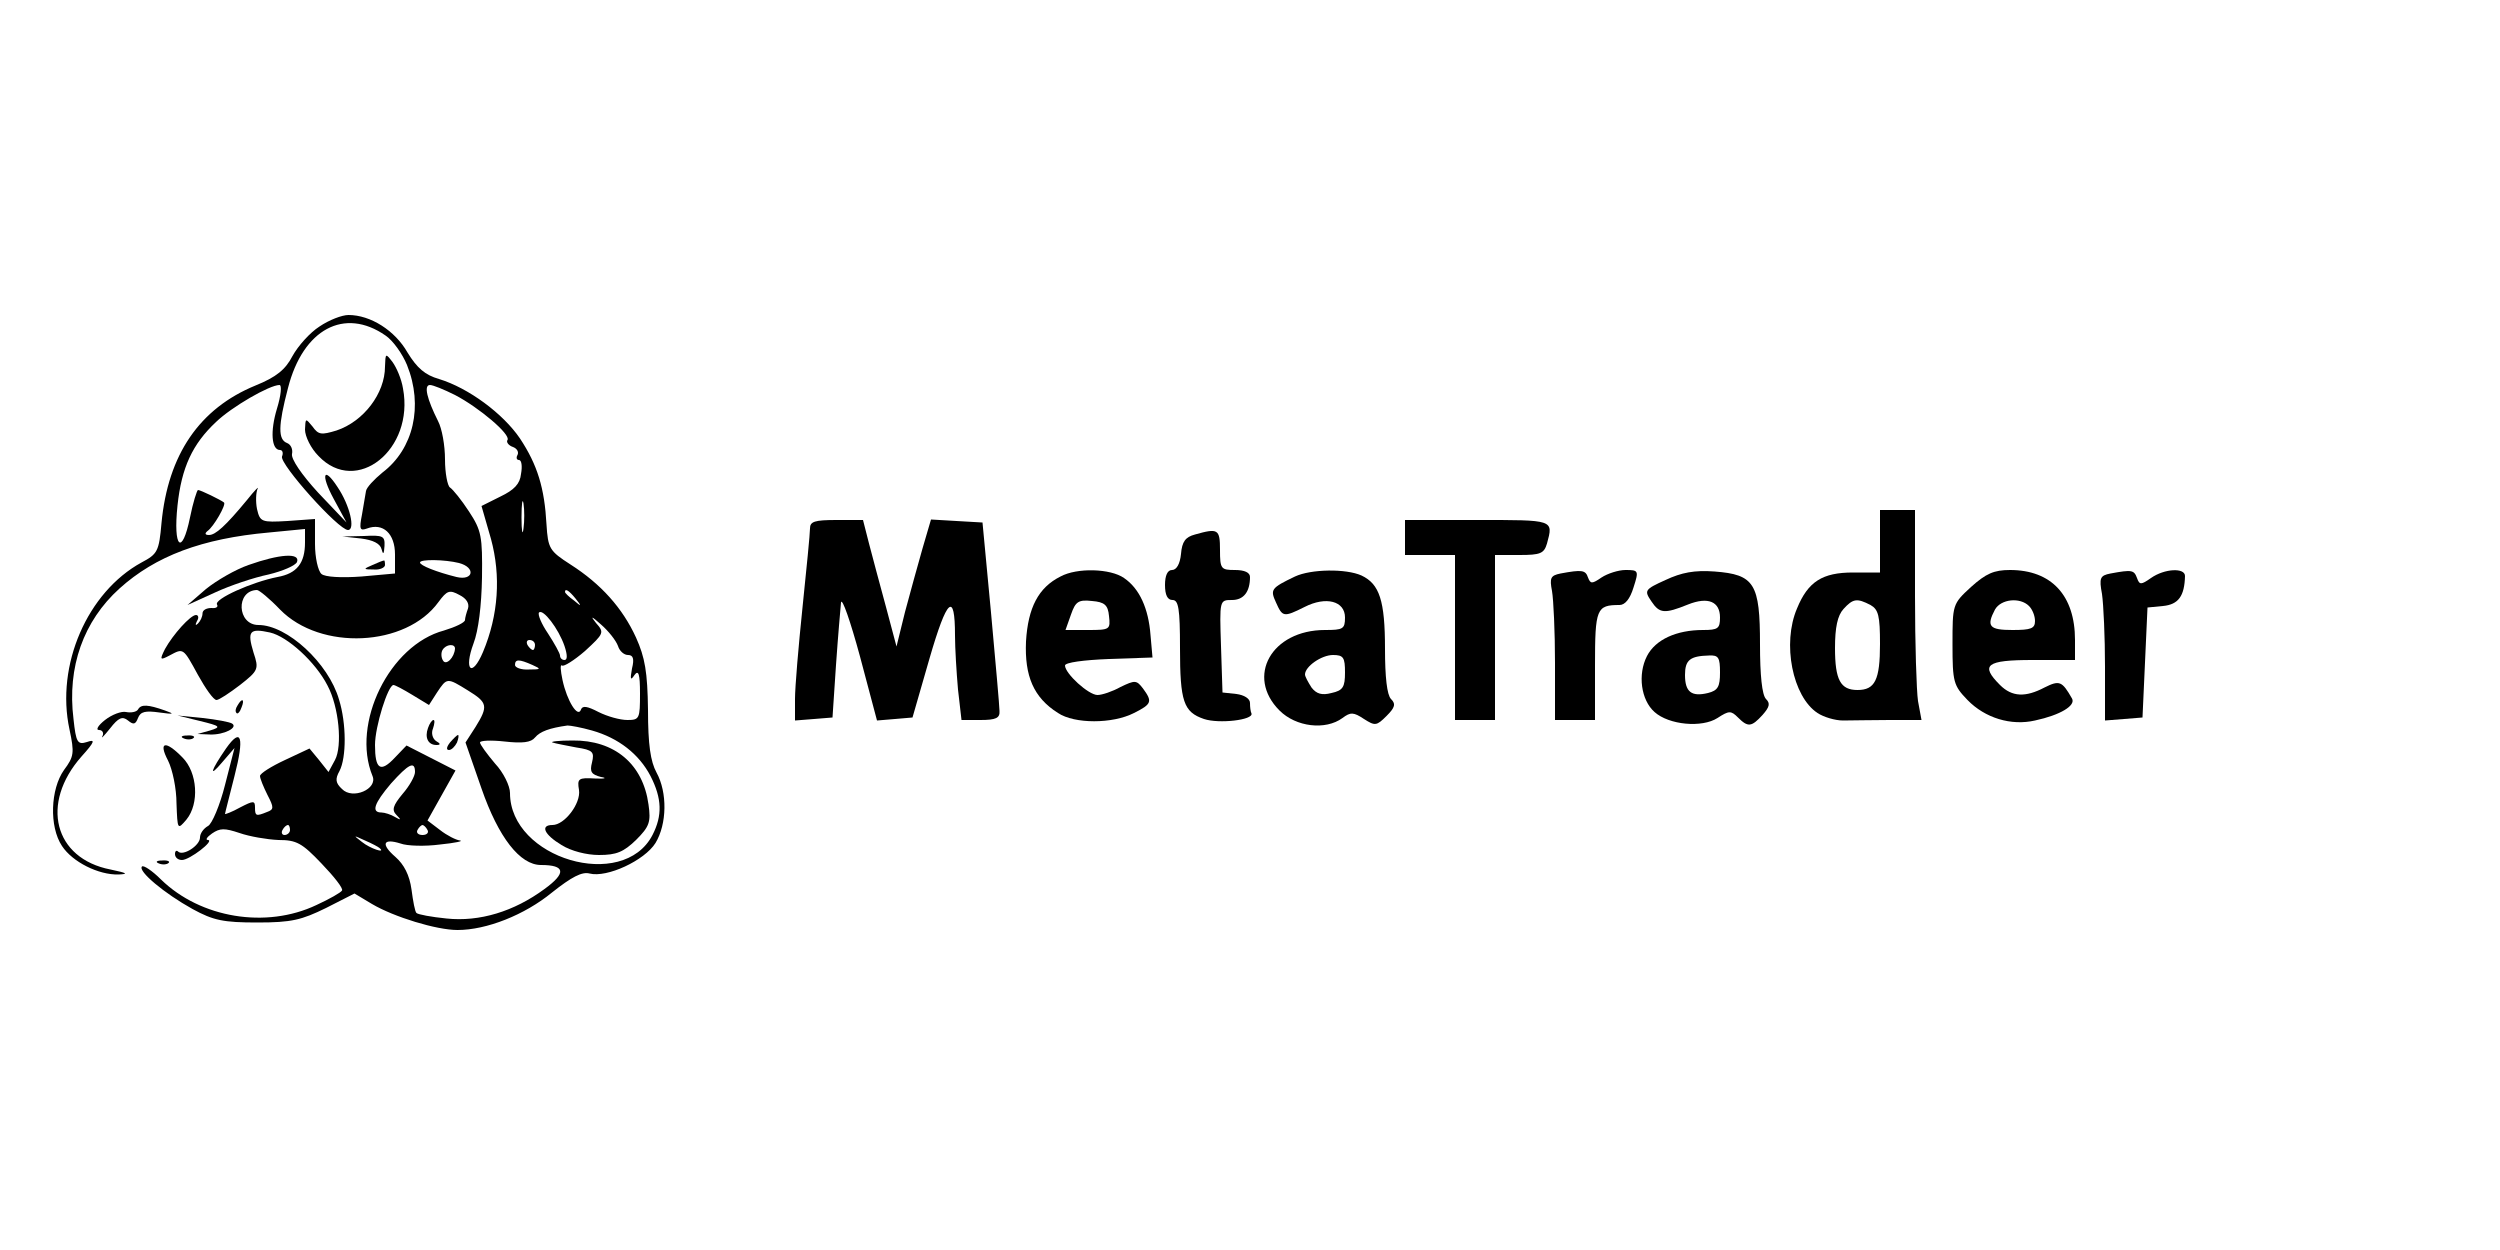 <?xml version="1.0" standalone="no"?>
<!DOCTYPE svg PUBLIC "-//W3C//DTD SVG 20010904//EN"
 "http://www.w3.org/TR/2001/REC-SVG-20010904/DTD/svg10.dtd">
<svg version="1.0" xmlns="http://www.w3.org/2000/svg"
 width="500pt" height="250pt" viewBox="0 0 500 250"
 preserveAspectRatio="xMidYMid meet">

<g transform="translate(0,250) scale(0.1,-0.1)"
fill="#000000" stroke="none">
<path d="M639 1847 c-19 -12 -43 -39 -54 -59 -14 -27 -32 -42 -74 -59 -112
-46 -175 -138 -188 -275 -5 -57 -8 -62 -40 -79 -108 -59 -172 -205 -144 -334
10 -47 9 -54 -11 -81 -27 -38 -30 -113 -4 -152 21 -32 73 -58 113 -57 21 1 17
3 -16 10 -113 22 -141 132 -58 226 27 30 28 35 11 29 -19 -6 -22 -1 -27 46
-13 104 20 196 92 261 72 65 165 100 299 112 l72 7 0 -27 c0 -41 -16 -62 -55
-69 -51 -10 -127 -44 -121 -55 3 -5 -2 -8 -11 -7 -10 0 -18 -4 -18 -11 0 -6
-4 -15 -9 -20 -5 -5 -6 -3 -2 5 4 6 3 12 -2 12 -11 0 -46 -39 -62 -68 -11 -22
-10 -23 9 -13 28 15 27 16 57 -39 15 -27 31 -50 37 -50 5 0 26 14 47 30 37 29
38 32 27 65 -13 43 -8 49 33 40 35 -8 91 -59 115 -106 23 -43 30 -121 15 -149
l-13 -24 -19 24 -19 23 -49 -23 c-28 -13 -50 -27 -50 -32 0 -5 7 -22 15 -38
13 -25 13 -29 -1 -34 -22 -9 -24 -8 -24 9 0 14 -3 14 -30 0 -16 -9 -30 -14
-30 -13 0 2 9 36 19 76 20 78 14 99 -17 55 -31 -45 -35 -60 -8 -28 l25 29 -19
-74 c-10 -40 -26 -78 -34 -82 -9 -5 -16 -15 -16 -23 0 -16 -34 -38 -44 -28 -3
3 -6 1 -6 -5 0 -7 6 -12 14 -12 15 0 66 39 52 40 -6 0 -2 6 8 13 16 11 25 11
55 1 20 -7 55 -13 78 -14 36 0 47 -6 86 -47 25 -26 44 -50 41 -54 -2 -4 -25
-17 -51 -29 -101 -48 -232 -26 -311 51 -18 18 -35 29 -38 26 -9 -9 45 -54 101
-85 42 -23 62 -27 130 -27 68 0 88 5 137 29 l57 29 35 -21 c44 -26 129 -52
171 -52 58 0 134 30 189 75 39 31 60 42 75 38 35 -9 110 26 132 61 23 38 24
101 2 141 -12 22 -17 56 -17 125 -1 76 -6 105 -24 145 -27 59 -70 107 -131
146 -42 27 -45 32 -48 80 -4 73 -18 119 -53 172 -34 50 -103 101 -162 119 -28
8 -44 22 -63 53 -25 44 -74 75 -118 75 -13 0 -39 -10 -58 -23z m132 -18 c15
-10 34 -37 43 -59 33 -82 13 -168 -49 -215 -17 -14 -32 -30 -33 -37 -1 -7 -5
-28 -8 -47 -6 -30 -4 -33 10 -28 32 12 56 -10 56 -52 l0 -38 -67 -6 c-41 -3
-73 -1 -80 5 -7 6 -13 33 -13 60 l0 50 -55 -4 c-52 -3 -55 -2 -61 24 -3 15 -2
33 1 40 4 7 -6 -3 -21 -22 -43 -52 -63 -70 -76 -70 -8 0 -9 3 -3 8 12 8 38 53
33 57 -6 5 -47 25 -52 25 -2 0 -10 -25 -16 -55 -16 -78 -34 -61 -25 24 8 76
30 123 77 167 31 30 107 74 127 74 5 0 3 -21 -5 -47 -14 -46 -11 -83 6 -83 5
0 7 -6 4 -13 -5 -15 113 -147 132 -147 15 0 4 49 -21 86 -28 43 -34 25 -8 -23
l26 -48 -57 60 c-33 36 -54 67 -52 77 2 9 -2 19 -10 22 -18 7 -18 34 2 110 30
118 113 162 195 105z m139 -119 c48 -25 112 -79 105 -90 -3 -4 2 -11 11 -14 8
-3 12 -10 9 -16 -3 -5 -2 -10 3 -10 5 0 7 -12 4 -28 -2 -20 -14 -32 -41 -45
l-38 -19 19 -66 c20 -74 15 -152 -16 -226 -22 -52 -39 -37 -19 17 10 26 16 76
17 132 1 82 -1 94 -26 132 -15 23 -32 44 -38 48 -5 3 -10 29 -10 56 0 28 -6
62 -14 77 -22 44 -29 72 -16 72 6 0 28 -9 50 -20z m137 -267 c-2 -16 -4 -5 -4
22 0 28 2 40 4 28 2 -13 2 -35 0 -50z m-129 -69 c34 -9 29 -36 -5 -28 -40 10
-73 23 -73 29 0 7 50 6 78 -1z m-358 -93 c81 -83 252 -75 317 15 17 23 22 25
42 14 14 -7 20 -17 17 -27 -3 -8 -6 -19 -6 -23 0 -5 -19 -14 -42 -21 -109 -29
-186 -186 -143 -291 11 -26 -40 -48 -61 -26 -13 12 -14 20 -5 36 14 27 14 95
-1 143 -21 73 -104 149 -161 149 -43 0 -46 69 -3 70 4 0 25 -17 46 -39z m591
22 c13 -16 12 -17 -3 -4 -10 7 -18 15 -18 17 0 8 8 3 21 -13z m-22 -95 c6 -18
6 -28 0 -28 -5 0 -9 4 -9 9 0 4 -11 24 -24 44 -13 19 -21 38 -18 42 8 8 39
-32 51 -67z m107 0 c3 -10 12 -18 20 -18 10 0 13 -7 8 -27 -4 -22 -3 -25 5
-13 8 11 11 2 11 -37 0 -50 -1 -53 -25 -53 -15 0 -40 7 -58 16 -23 12 -32 13
-35 5 -6 -18 -28 17 -37 59 -4 19 -5 32 -1 29 3 -3 24 10 46 29 38 35 39 37
22 56 -12 15 -9 14 10 -3 15 -13 30 -32 34 -43z m-166 2 c0 -5 -2 -10 -4 -10
-3 0 -8 5 -11 10 -3 6 -1 10 4 10 6 0 11 -4 11 -10z m-160 -7 c-1 -18 -18 -35
-24 -24 -4 6 -4 16 -1 21 7 12 25 13 25 3z m155 -33 c18 -8 17 -9 -7 -9 -16
-1 -28 4 -28 9 0 12 8 12 35 0z m-129 -51 c39 -24 41 -31 15 -73 l-20 -31 32
-92 c34 -98 77 -153 119 -153 49 0 51 -16 7 -48 -61 -45 -130 -66 -196 -59
-30 3 -57 8 -60 11 -3 2 -7 24 -10 47 -4 29 -15 50 -32 65 -30 26 -25 38 10
27 13 -5 49 -6 79 -2 30 3 48 7 40 8 -8 1 -26 10 -40 21 l-25 19 28 50 28 50
-49 25 -49 25 -23 -24 c-29 -31 -40 -24 -40 25 0 37 26 120 37 120 3 0 20 -9
38 -20 l33 -20 16 25 c20 30 20 30 62 4z m248 -80 c53 -15 94 -47 117 -91 23
-45 24 -79 4 -118 -59 -114 -285 -47 -285 84 0 14 -13 41 -30 59 -16 19 -30
38 -30 42 0 4 22 5 49 2 36 -4 53 -2 61 8 10 12 29 19 65 24 6 0 28 -4 49 -10z
m-354 -83 c0 -8 -11 -28 -25 -44 -19 -23 -22 -32 -12 -42 10 -10 9 -11 -3 -4
-8 5 -21 9 -27 9 -21 0 -15 18 19 58 35 39 48 46 48 23z m-250 -116 c0 -5 -5
-10 -11 -10 -5 0 -7 5 -4 10 3 6 8 10 11 10 2 0 4 -4 4 -10z m275 0 c3 -5 -1
-10 -10 -10 -9 0 -13 5 -10 10 3 6 8 10 10 10 2 0 7 -4 10 -10z m-96 -36 c14
-12 -19 -1 -35 12 -18 14 -18 14 6 3 14 -6 27 -13 29 -15z"/>
<path d="M770 1767 c0 -54 -43 -110 -97 -128 -30 -9 -36 -9 -48 8 -14 17 -14
17 -15 -6 0 -14 12 -38 27 -53 76 -80 192 13 169 135 -3 19 -13 42 -21 53 -14
18 -14 18 -15 -9z"/>
<path d="M722 1423 c24 -3 38 -10 41 -21 3 -12 5 -11 6 6 1 20 -3 22 -41 20
l-43 -1 37 -4z"/>
<path d="M745 1370 c-19 -8 -19 -9 3 -9 12 -1 22 4 22 9 0 6 -1 10 -2 9 -2 0
-12 -4 -23 -9z"/>
<path d="M856 1044 c-7 -19 0 -34 17 -34 9 0 8 3 -1 8 -7 5 -10 16 -6 25 3 9
4 17 1 17 -3 0 -8 -7 -11 -16z"/>
<path d="M900 1015 c-7 -9 -8 -15 -2 -15 5 0 12 7 16 15 3 8 4 15 2 15 -2 0
-9 -7 -16 -15z"/>
<path d="M1105 1015 c6 -2 27 -6 48 -10 33 -5 36 -9 31 -30 -5 -19 -1 -24 18
-29 13 -2 8 -4 -12 -3 -33 2 -36 0 -32 -23 4 -27 -29 -70 -53 -70 -25 0 -17
-19 18 -40 19 -12 50 -20 75 -20 35 0 49 6 74 30 27 27 30 36 25 71 -11 81
-68 129 -152 128 -27 0 -45 -2 -40 -4z"/>
<path d="M3760 1418 l0 -63 -54 0 c-61 0 -90 -18 -112 -72 -30 -70 -9 -176 41
-209 12 -8 35 -15 51 -15 16 0 58 1 93 1 l64 0 -7 38 c-3 20 -6 115 -6 210 l0
172 -35 0 -35 0 0 -62z m-19 -128 c16 -9 19 -22 19 -78 0 -72 -10 -92 -45 -92
-34 0 -45 20 -45 84 0 41 5 65 17 78 19 21 27 22 54 8z"/>
<path d="M1620 1443 c0 -10 -7 -81 -15 -158 -8 -77 -15 -159 -15 -183 l0 -43
38 3 37 3 7 105 c4 58 9 114 10 125 2 11 19 -38 38 -108 l34 -128 36 3 35 3
34 118 c35 121 51 135 51 46 0 -25 3 -74 6 -108 l7 -61 38 0 c31 0 39 4 38 18
0 9 -8 98 -17 197 l-17 180 -52 3 -51 3 -17 -58 c-9 -32 -25 -89 -35 -127
l-17 -69 -21 79 c-12 44 -27 100 -34 127 l-12 47 -53 0 c-44 0 -53 -3 -53 -17z"/>
<path d="M2810 1425 l0 -35 50 0 50 0 0 -165 0 -165 40 0 40 0 0 165 0 165 49
0 c42 0 49 3 55 23 13 48 14 47 -139 47 l-145 0 0 -35z"/>
<path d="M2390 1431 c-19 -5 -26 -14 -28 -39 -2 -20 -9 -32 -18 -32 -9 0 -14
-11 -14 -30 0 -20 5 -30 15 -30 12 0 15 -17 15 -96 0 -107 7 -128 48 -142 30
-10 99 -2 95 11 -2 4 -3 13 -3 21 0 9 -12 16 -27 18 l-28 3 -3 93 c-3 92 -3
92 22 92 23 0 36 16 36 46 0 9 -11 14 -30 14 -28 0 -30 2 -30 40 0 42 -4 44
-50 31z"/>
<path d="M497 1370 c-26 -9 -64 -31 -85 -48 l-37 -32 55 25 c30 14 78 30 107
36 29 7 54 18 57 25 7 19 -35 16 -97 -6z"/>
<path d="M2121 1347 c-44 -22 -65 -62 -69 -130 -3 -69 15 -112 64 -143 33 -22
109 -22 152 0 36 18 37 23 18 49 -13 17 -16 17 -45 3 -16 -9 -37 -16 -46 -16
-18 0 -65 43 -65 59 0 6 37 11 88 13 l87 3 -4 45 c-4 53 -22 93 -53 114 -27
19 -94 21 -127 3z m97 -79 c3 -27 2 -28 -42 -28 l-45 0 11 31 c9 26 15 30 42
27 25 -2 32 -8 34 -30z"/>
<path d="M2590 1347 c-48 -23 -50 -26 -38 -52 13 -29 15 -30 57 -9 43 22 81
12 81 -21 0 -23 -4 -25 -40 -25 -107 0 -159 -93 -91 -161 33 -33 92 -40 126
-15 16 12 22 12 43 -2 22 -14 25 -14 45 6 17 17 19 24 9 34 -8 8 -12 44 -12
100 0 97 -11 130 -47 147 -31 14 -101 13 -133 -2z m100 -192 c0 -29 -4 -36
-27 -41 -19 -5 -30 -2 -40 11 -7 11 -13 22 -13 26 0 16 33 39 56 39 21 0 24
-5 24 -35z"/>
<path d="M3121 1353 c-20 -4 -22 -9 -17 -35 3 -17 6 -82 6 -144 l0 -114 40 0
40 0 0 109 c0 114 3 121 49 121 11 0 21 12 28 35 11 34 10 35 -16 35 -14 0
-36 -7 -48 -15 -19 -13 -22 -13 -27 0 -5 15 -12 16 -55 8z"/>
<path d="M3331 1340 c-42 -19 -43 -21 -28 -43 16 -24 26 -25 73 -6 40 16 64 6
64 -26 0 -22 -4 -25 -34 -25 -53 0 -95 -19 -112 -52 -19 -37 -12 -88 15 -112
29 -26 95 -32 126 -12 23 15 27 15 41 1 20 -20 27 -19 49 5 14 16 16 23 7 32
-8 8 -12 48 -12 109 0 122 -11 140 -91 146 -40 3 -66 -2 -98 -17z m109 -185
c0 -28 -4 -36 -24 -41 -33 -8 -46 2 -46 36 0 30 10 38 48 39 19 1 22 -4 22
-34z"/>
<path d="M3942 1326 c-37 -34 -37 -35 -37 -115 0 -75 2 -82 30 -111 35 -36 87
-52 135 -41 51 11 82 30 74 44 -20 35 -25 37 -55 22 -38 -20 -65 -19 -89 5
-40 40 -28 50 65 50 l85 0 0 40 c0 89 -47 140 -130 140 -32 0 -48 -7 -78 -34z
m116 -38 c7 -7 12 -20 12 -30 0 -15 -8 -18 -45 -18 -46 0 -53 7 -35 41 12 21
50 25 68 7z"/>
<path d="M4221 1353 c-21 -4 -23 -9 -17 -41 3 -21 6 -86 6 -145 l0 -108 38 3
37 3 5 110 5 110 31 3 c31 3 43 20 44 60 0 17 -41 15 -68 -4 -20 -14 -23 -14
-28 0 -6 16 -10 17 -53 9z"/>
<path d="M475 1089 c-4 -6 -5 -12 -2 -15 2 -3 7 2 10 11 7 17 1 20 -8 4z"/>
<path d="M276 1081 c-3 -5 -14 -7 -24 -5 -9 2 -28 -5 -42 -16 -14 -11 -19 -20
-12 -20 7 0 10 -6 7 -12 -4 -7 3 0 15 15 17 22 25 25 36 16 11 -9 15 -8 20 5
5 13 15 15 43 11 29 -4 31 -3 11 4 -34 12 -48 13 -54 2z"/>
<path d="M400 1058 c41 -10 43 -12 20 -19 l-25 -7 25 -1 c28 -1 57 14 44 22
-5 3 -31 8 -59 11 l-50 5 45 -11z"/>
<path d="M368 1023 c7 -3 16 -2 19 1 4 3 -2 6 -13 5 -11 0 -14 -3 -6 -6z"/>
<path d="M336 979 c9 -18 17 -56 17 -86 2 -53 2 -53 20 -32 26 32 22 94 -8
124 -34 35 -49 32 -29 -6z"/>
<path d="M318 773 c7 -3 16 -2 19 1 4 3 -2 6 -13 5 -11 0 -14 -3 -6 -6z"/>
</g>
</svg>

